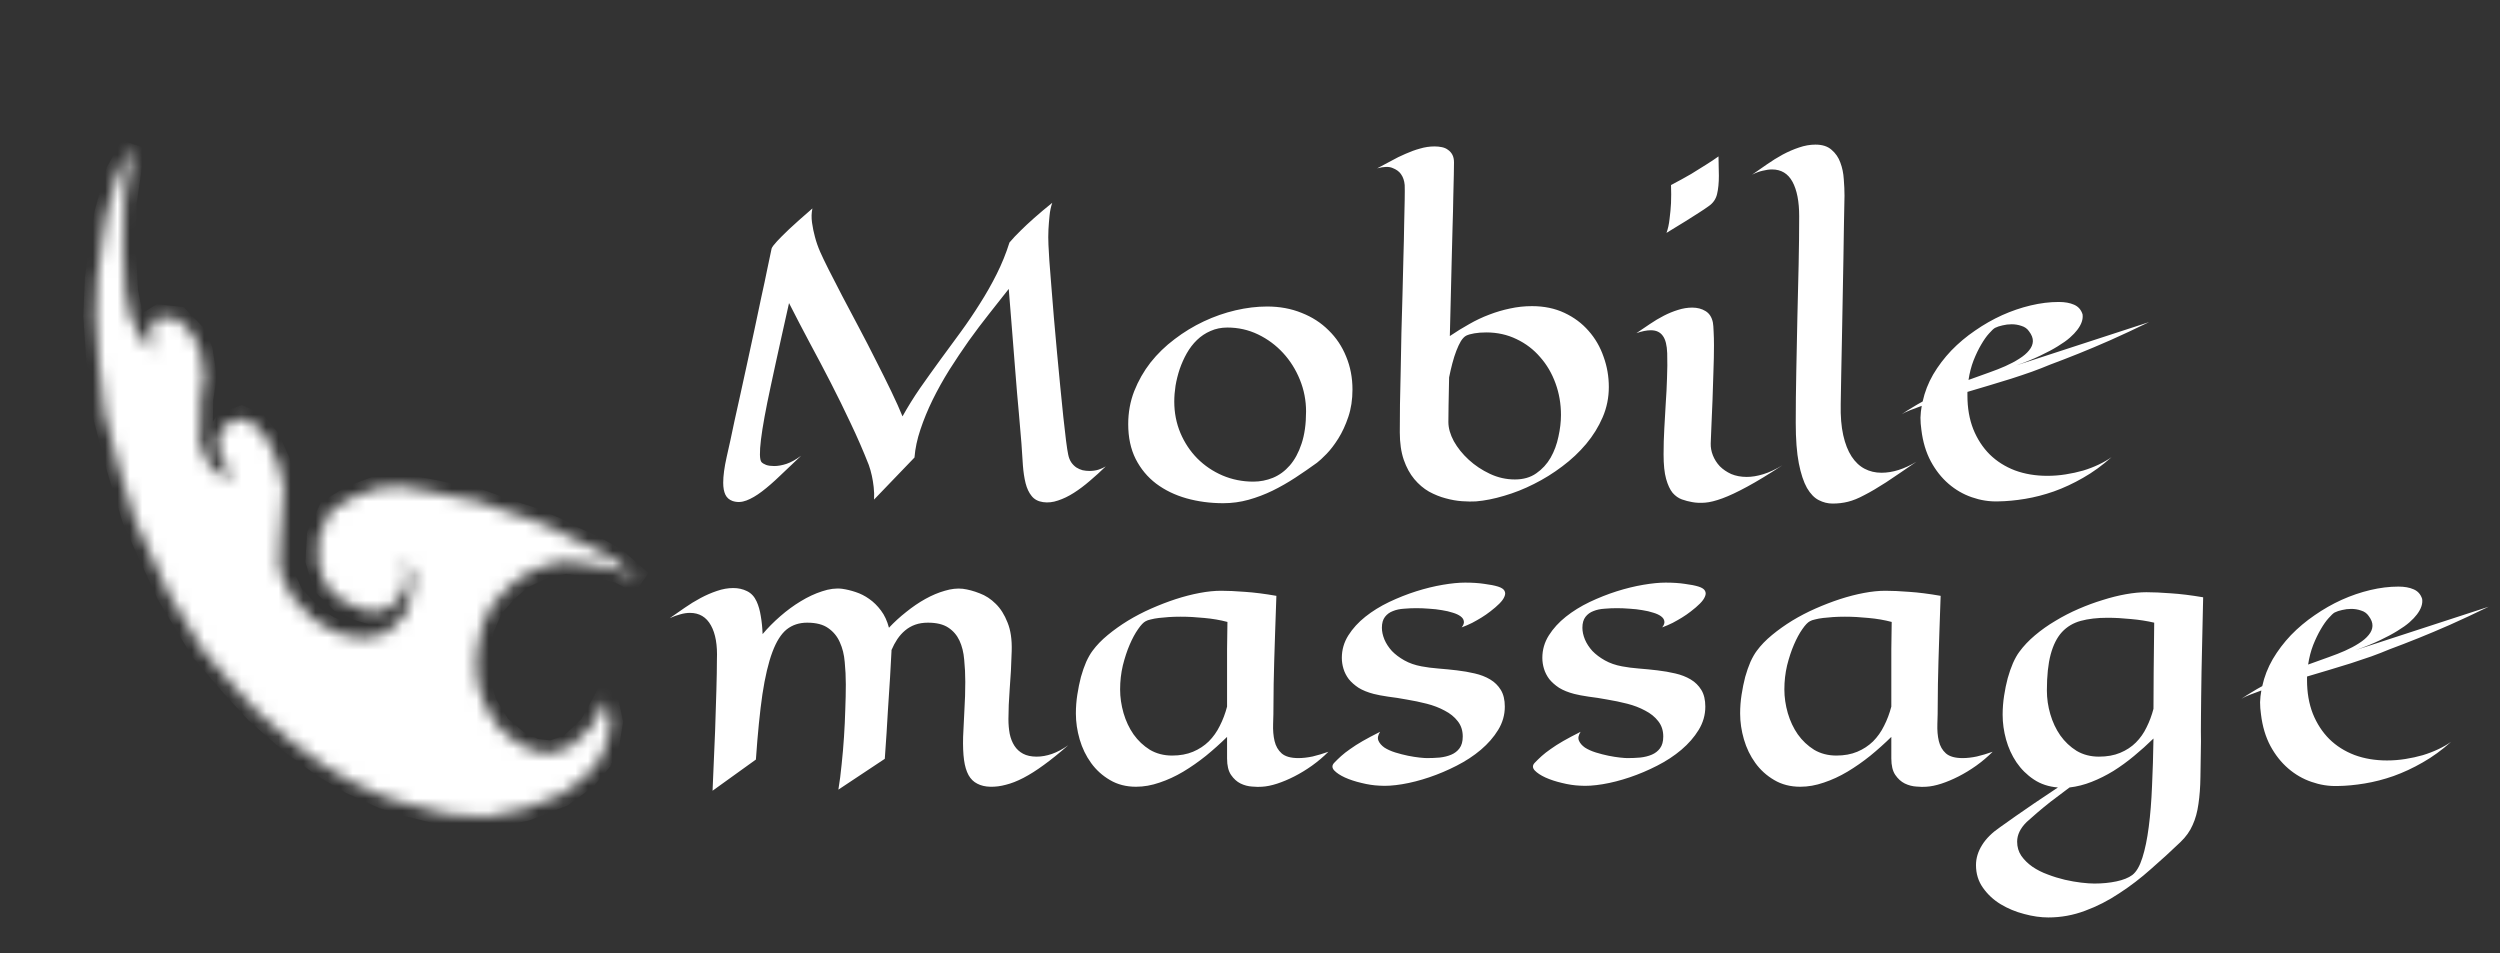 <svg width="202" height="77" viewBox="0 0 202 77" fill="none" xmlns="http://www.w3.org/2000/svg">
<rect x="0" y="0" width="202" height="77" fill="#333333" stroke="none"/>
<mask id="path-1-inside-1_57:57" fill="white">
<path d="M10.04 16.37L10.707 11.814L9.551 13.922L8.629 17.23L8.264 19.44L7.861 22.491L7.729 25.552L7.973 29.085L8.45 33.353L9.634 37.891L10.901 42.028L12.077 44.583L13.631 47.961L16.356 52.495L18.865 55.407L20.788 57.507L23.628 59.984L26.112 61.801L28.385 63.162L31.012 64.366L33.053 64.991L36.178 65.775L39.258 66.001L42.459 65.336L45.387 64.193L47.253 62.822L48.454 61.389L49.051 60.031L49.335 58.339L48.953 56.584L47.797 58.692L46.989 59.476L46.098 60.312L44.568 60.844L43.187 60.684L41.749 59.983L40.266 58.724L39.176 56.934L38.586 55.073L38.5 53.055L38.906 50.812L39.695 48.981L40.961 47.59L42.098 46.613L44.005 45.706L45.7 45.359L47.282 45.564L48.781 45.819L50.093 46.129L51.741 47.054L49.694 45.262L48.109 44.358L46.358 43.556L44.898 42.809L43.106 42.032L40.793 41.279L38.689 40.517L36.648 40.124L34.816 39.722L32.276 39.283L30.446 39.464L28.452 40.212L26.709 41.274L25.802 43.23L25.686 45.287L26.235 47.173L27.593 48.508L29.073 49.184L30.177 49.504L31.569 49.065L32.501 48.087L32.933 46.831L32.717 45.092L33.389 46.553L33.229 48.053L32.778 49.613L31.245 51.132L29.625 51.536L27.834 51.341L26.5 50.752L25.228 49.95L23.535 48.118L22.569 46.019L22.642 43.753L22.799 41.554L22.956 39.354L22.447 37.326L21.607 35.501L20.645 34.334L19.499 33.806L18.273 34.261L17.612 35.248L17.827 36.987L18.875 38.569L17.75 38.32L16.914 37.543L16.137 35.855L16.193 34.243L16.226 32.236L16.509 30.427L16.188 28.343L15.579 27.02L14.367 25.772L12.909 25.608L12.37 25.937L12.126 27.138L12.381 28.385L11.252 27.086L10.559 25.58L10.154 23.547L9.973 20.151L10.04 16.37Z"/>
</mask>
<path d="M10.04 16.37L10.707 11.814L9.551 13.922L8.629 17.23L8.264 19.44L7.861 22.491L7.729 25.552L7.973 29.085L8.45 33.353L9.634 37.891L10.901 42.028L12.077 44.583L13.631 47.961L16.356 52.495L18.865 55.407L20.788 57.507L23.628 59.984L26.112 61.801L28.385 63.162L31.012 64.366L33.053 64.991L36.178 65.775L39.258 66.001L42.459 65.336L45.387 64.193L47.253 62.822L48.454 61.389L49.051 60.031L49.335 58.339L48.953 56.584L47.797 58.692L46.989 59.476L46.098 60.312L44.568 60.844L43.187 60.684L41.749 59.983L40.266 58.724L39.176 56.934L38.586 55.073L38.5 53.055L38.906 50.812L39.695 48.981L40.961 47.59L42.098 46.613L44.005 45.706L45.7 45.359L47.282 45.564L48.781 45.819L50.093 46.129L51.741 47.054L49.694 45.262L48.109 44.358L46.358 43.556L44.898 42.809L43.106 42.032L40.793 41.279L38.689 40.517L36.648 40.124L34.816 39.722L32.276 39.283L30.446 39.464L28.452 40.212L26.709 41.274L25.802 43.23L25.686 45.287L26.235 47.173L27.593 48.508L29.073 49.184L30.177 49.504L31.569 49.065L32.501 48.087L32.933 46.831L32.717 45.092L33.389 46.553L33.229 48.053L32.778 49.613L31.245 51.132L29.625 51.536L27.834 51.341L26.5 50.752L25.228 49.95L23.535 48.118L22.569 46.019L22.642 43.753L22.799 41.554L22.956 39.354L22.447 37.326L21.607 35.501L20.645 34.334L19.499 33.806L18.273 34.261L17.612 35.248L17.827 36.987L18.875 38.569L17.75 38.32L16.914 37.543L16.137 35.855L16.193 34.243L16.226 32.236L16.509 30.427L16.188 28.343L15.579 27.02L14.367 25.772L12.909 25.608L12.37 25.937L12.126 27.138L12.381 28.385L11.252 27.086L10.559 25.58L10.154 23.547L9.973 20.151L10.04 16.37Z" fill="white" stroke="white" stroke-width="2" mask="url(#path-1-inside-1_57:57)"/>
<path d="M89.344 37.685C88.924 38.096 88.494 38.486 88.055 38.857C87.625 39.228 87.195 39.551 86.766 39.824C86.336 40.098 85.911 40.303 85.491 40.44C85.071 40.586 84.666 40.63 84.275 40.571C83.875 40.513 83.567 40.347 83.353 40.073C83.138 39.81 82.977 39.468 82.869 39.048C82.762 38.618 82.689 38.13 82.649 37.583C82.61 37.036 82.571 36.45 82.532 35.825C82.483 35.298 82.415 34.492 82.327 33.408C82.288 32.949 82.239 32.407 82.181 31.782C82.132 31.148 82.073 30.42 82.005 29.6C81.946 28.77 81.873 27.842 81.785 26.816C81.697 25.781 81.605 24.624 81.507 23.345C81.009 23.97 80.481 24.639 79.925 25.352C79.368 26.055 78.816 26.787 78.269 27.549C77.732 28.311 77.21 29.092 76.702 29.893C76.204 30.693 75.755 31.499 75.355 32.31C74.964 33.11 74.637 33.906 74.373 34.697C74.109 35.478 73.948 36.235 73.89 36.968L70.623 40.366C70.643 40.024 70.633 39.688 70.594 39.355C70.555 39.014 70.506 38.711 70.447 38.447C70.379 38.135 70.296 37.842 70.198 37.568C69.749 36.426 69.261 35.303 68.733 34.199C68.216 33.096 67.679 32.002 67.122 30.918C66.565 29.834 65.999 28.76 65.423 27.695C64.856 26.631 64.3 25.561 63.753 24.487C63.528 25.464 63.328 26.362 63.152 27.183C62.977 27.993 62.82 28.701 62.684 29.307C62.527 30.01 62.391 30.645 62.273 31.211C61.473 34.912 61.224 36.953 61.526 37.334C61.605 37.422 61.731 37.5 61.907 37.568C62.083 37.627 62.298 37.656 62.552 37.656C62.855 37.656 63.187 37.598 63.548 37.48C63.919 37.353 64.314 37.134 64.734 36.821C64.109 37.407 63.538 37.949 63.02 38.447C62.503 38.945 62.02 39.365 61.57 39.707C61.121 40.049 60.701 40.293 60.31 40.44C59.93 40.586 59.559 40.601 59.197 40.483C58.924 40.386 58.728 40.215 58.611 39.971C58.494 39.727 58.435 39.404 58.435 39.004C58.435 38.447 58.528 37.754 58.714 36.924C58.909 36.084 59.119 35.117 59.344 34.023C59.48 33.418 59.637 32.715 59.812 31.914C59.988 31.104 60.174 30.254 60.369 29.365C60.565 28.477 60.76 27.573 60.955 26.655C61.15 25.727 61.336 24.849 61.512 24.019C61.697 23.189 61.858 22.432 61.995 21.748C62.142 21.064 62.259 20.508 62.347 20.078C62.386 19.961 62.532 19.766 62.786 19.492C62.894 19.375 63.025 19.238 63.182 19.082C63.348 18.916 63.543 18.726 63.768 18.511C64.002 18.296 64.27 18.052 64.573 17.778C64.886 17.495 65.242 17.183 65.643 16.841C65.564 17.202 65.555 17.588 65.613 17.998C65.672 18.408 65.75 18.789 65.848 19.141C65.955 19.551 66.097 19.956 66.272 20.356C66.409 20.669 66.634 21.138 66.946 21.763C67.269 22.388 67.635 23.101 68.045 23.901C68.465 24.692 68.914 25.542 69.393 26.45C69.871 27.349 70.33 28.237 70.769 29.116C71.219 29.995 71.634 30.83 72.015 31.621C72.395 32.412 72.698 33.086 72.923 33.643C73.353 32.871 73.826 32.109 74.344 31.357C74.871 30.605 75.408 29.854 75.955 29.102C76.512 28.35 77.064 27.598 77.61 26.846C78.167 26.084 78.689 25.312 79.178 24.531C79.676 23.75 80.13 22.949 80.54 22.129C80.95 21.309 81.292 20.464 81.565 19.595C81.819 19.292 82.122 18.97 82.474 18.628C82.767 18.335 83.128 17.998 83.558 17.617C83.987 17.236 84.476 16.826 85.022 16.387C84.915 16.689 84.842 17.036 84.803 17.427C84.764 17.817 84.734 18.189 84.715 18.54C84.695 18.95 84.695 19.365 84.715 19.785C84.725 20.059 84.749 20.488 84.788 21.074C84.837 21.66 84.891 22.344 84.949 23.125C85.008 23.896 85.076 24.741 85.154 25.659C85.242 26.577 85.325 27.505 85.403 28.442C85.491 29.38 85.579 30.303 85.667 31.211C85.755 32.109 85.838 32.935 85.916 33.687C85.994 34.429 86.067 35.068 86.136 35.605C86.204 36.143 86.263 36.519 86.311 36.733C86.36 36.977 86.443 37.188 86.561 37.363C86.678 37.529 86.814 37.666 86.971 37.773C87.127 37.871 87.293 37.944 87.469 37.993C87.654 38.032 87.84 38.052 88.025 38.052C88.289 38.052 88.533 38.018 88.758 37.949C88.992 37.871 89.188 37.783 89.344 37.685ZM109.28 31.475C109.28 32.285 109.168 33.023 108.943 33.687C108.719 34.351 108.45 34.932 108.138 35.43C107.825 35.928 107.508 36.343 107.186 36.675C106.863 37.007 106.604 37.246 106.409 37.393C105.843 37.803 105.262 38.203 104.666 38.594C104.07 38.984 103.455 39.336 102.82 39.648C102.195 39.951 101.551 40.195 100.887 40.381C100.223 40.566 99.539 40.659 98.836 40.659C97.791 40.659 96.8 40.527 95.862 40.264C94.935 40 94.119 39.605 93.416 39.077C92.723 38.55 92.171 37.886 91.761 37.085C91.36 36.284 91.16 35.347 91.16 34.273C91.16 33.325 91.321 32.437 91.644 31.606C91.976 30.767 92.415 29.995 92.962 29.292C93.519 28.589 94.168 27.959 94.91 27.402C95.652 26.836 96.439 26.357 97.269 25.967C98.099 25.576 98.953 25.278 99.832 25.073C100.711 24.868 101.561 24.766 102.381 24.766C103.396 24.766 104.324 24.936 105.164 25.278C106.014 25.61 106.741 26.079 107.347 26.685C107.962 27.28 108.436 27.988 108.768 28.809C109.109 29.629 109.28 30.518 109.28 31.475ZM99.173 26.465C98.675 26.465 98.221 26.558 97.811 26.743C97.4 26.919 97.034 27.163 96.712 27.476C96.399 27.778 96.126 28.135 95.892 28.545C95.667 28.945 95.477 29.37 95.32 29.819C95.174 30.259 95.061 30.708 94.983 31.167C94.915 31.616 94.881 32.041 94.881 32.441C94.881 33.35 95.047 34.199 95.379 34.99C95.711 35.772 96.165 36.455 96.741 37.041C97.327 37.627 98.006 38.086 98.777 38.418C99.559 38.75 100.389 38.916 101.268 38.916C101.814 38.916 102.342 38.813 102.85 38.608C103.367 38.394 103.821 38.062 104.212 37.612C104.612 37.153 104.93 36.567 105.164 35.855C105.408 35.132 105.53 34.263 105.53 33.247C105.53 32.358 105.364 31.504 105.032 30.684C104.7 29.863 104.246 29.141 103.67 28.516C103.094 27.891 102.42 27.393 101.648 27.021C100.877 26.65 100.052 26.465 99.173 26.465ZM129.993 31.27C129.993 32.129 129.827 32.944 129.495 33.716C129.163 34.487 128.719 35.205 128.162 35.869C127.605 36.533 126.961 37.139 126.229 37.685C125.506 38.232 124.744 38.706 123.943 39.106C123.152 39.507 122.352 39.824 121.541 40.059C120.73 40.303 119.969 40.454 119.256 40.513C118.943 40.532 118.572 40.527 118.143 40.498C117.713 40.469 117.269 40.391 116.81 40.264C116.36 40.147 115.911 39.966 115.462 39.722C115.022 39.468 114.627 39.131 114.275 38.711C113.924 38.291 113.641 37.773 113.426 37.158C113.211 36.533 113.104 35.791 113.104 34.932C113.104 34.287 113.108 33.535 113.118 32.676C113.138 31.816 113.157 30.898 113.177 29.922C113.196 28.936 113.216 27.92 113.235 26.875C113.265 25.82 113.294 24.78 113.323 23.755C113.353 22.73 113.377 21.743 113.396 20.796C113.426 19.839 113.445 18.97 113.455 18.189C113.475 17.407 113.489 16.733 113.499 16.167C113.509 15.601 113.509 15.195 113.499 14.951C113.47 14.6 113.367 14.302 113.191 14.058C113.045 13.852 112.82 13.691 112.518 13.574C112.225 13.447 111.81 13.457 111.272 13.604C111.644 13.408 112.02 13.208 112.4 13.003C112.781 12.788 113.167 12.598 113.558 12.432C113.948 12.256 114.339 12.114 114.729 12.007C115.12 11.89 115.516 11.831 115.916 11.831C116.121 11.831 116.316 11.851 116.502 11.89C116.697 11.929 116.863 12.002 117 12.109C117.146 12.207 117.264 12.339 117.352 12.505C117.439 12.671 117.483 12.876 117.483 13.12C117.483 13.296 117.479 13.628 117.469 14.116C117.459 14.604 117.444 15.21 117.425 15.933C117.415 16.655 117.396 17.466 117.366 18.364C117.347 19.263 117.322 20.205 117.293 21.191C117.273 22.168 117.249 23.169 117.22 24.194C117.2 25.21 117.176 26.196 117.146 27.153C117.664 26.802 118.187 26.48 118.714 26.186C119.241 25.884 119.778 25.63 120.325 25.425C120.882 25.21 121.443 25.044 122.01 24.927C122.586 24.8 123.177 24.736 123.782 24.736C124.759 24.736 125.633 24.917 126.404 25.278C127.176 25.64 127.825 26.123 128.353 26.729C128.89 27.334 129.295 28.032 129.568 28.823C129.852 29.605 129.993 30.42 129.993 31.27ZM117.029 34.097C117.029 34.585 117.176 35.102 117.469 35.649C117.771 36.187 118.172 36.685 118.67 37.144C119.168 37.602 119.739 37.983 120.384 38.286C121.028 38.589 121.702 38.74 122.405 38.74C123.089 38.74 123.665 38.574 124.134 38.242C124.612 37.91 124.998 37.49 125.291 36.982C125.584 36.465 125.794 35.898 125.921 35.283C126.058 34.668 126.126 34.082 126.126 33.525C126.126 32.627 125.979 31.777 125.687 30.977C125.394 30.166 124.979 29.458 124.441 28.852C123.914 28.237 123.279 27.754 122.537 27.402C121.795 27.041 120.979 26.86 120.091 26.86C119.729 26.86 119.407 26.885 119.124 26.934C118.841 26.982 118.621 27.046 118.465 27.124C118.318 27.202 118.177 27.349 118.04 27.564C117.913 27.778 117.791 28.037 117.674 28.34C117.557 28.643 117.449 28.98 117.352 29.351C117.254 29.722 117.166 30.102 117.088 30.493C117.068 31.352 117.054 32.105 117.044 32.749C117.034 33.394 117.029 33.843 117.029 34.097ZM138.855 12.637C138.855 12.92 138.86 13.193 138.87 13.457C138.88 13.711 138.885 13.96 138.885 14.204C138.885 14.78 138.836 15.273 138.738 15.684C138.641 16.094 138.411 16.421 138.05 16.665C137.835 16.821 137.566 17.002 137.244 17.207C136.707 17.559 135.843 18.096 134.651 18.818C134.769 18.506 134.852 18.13 134.9 17.69C134.959 17.241 134.998 16.816 135.018 16.416C135.037 15.947 135.037 15.459 135.018 14.951C135.633 14.629 136.175 14.331 136.644 14.058C137.112 13.774 137.513 13.525 137.845 13.31C138.235 13.066 138.572 12.842 138.855 12.637ZM144.012 37.598C142.898 38.33 141.951 38.906 141.17 39.326C140.398 39.746 139.734 40.059 139.178 40.264C138.621 40.469 138.152 40.586 137.771 40.615C137.391 40.645 137.044 40.63 136.731 40.571C136.448 40.523 136.17 40.449 135.896 40.352C135.623 40.254 135.374 40.078 135.149 39.824C134.935 39.56 134.759 39.185 134.622 38.696C134.485 38.208 134.417 37.544 134.417 36.704C134.417 36.001 134.437 35.308 134.476 34.624C134.515 33.931 134.554 33.247 134.593 32.573C134.642 31.89 134.676 31.216 134.695 30.552C134.725 29.878 134.729 29.209 134.71 28.545C134.69 27.9 134.573 27.432 134.358 27.139C134.144 26.836 133.821 26.685 133.392 26.685C133.226 26.685 133.045 26.704 132.85 26.743C132.654 26.782 132.444 26.841 132.22 26.919C132.571 26.675 132.933 26.431 133.304 26.186C133.675 25.933 134.051 25.708 134.432 25.513C134.812 25.317 135.193 25.161 135.574 25.044C135.965 24.917 136.351 24.854 136.731 24.854C137.142 24.854 137.498 24.946 137.801 25.132C138.113 25.317 138.313 25.625 138.401 26.055C138.431 26.221 138.45 26.465 138.46 26.787C138.479 27.109 138.489 27.485 138.489 27.915C138.489 28.55 138.475 29.253 138.445 30.024C138.426 30.796 138.401 31.558 138.372 32.31C138.343 33.052 138.313 33.74 138.284 34.375C138.255 35 138.235 35.483 138.226 35.825C138.216 36.148 138.274 36.47 138.401 36.792C138.528 37.114 138.714 37.407 138.958 37.671C139.212 37.925 139.52 38.135 139.881 38.301C140.252 38.457 140.672 38.535 141.141 38.535C141.551 38.535 141.995 38.462 142.474 38.315C142.952 38.169 143.465 37.93 144.012 37.598ZM154.852 37.305C153.875 37.978 153.055 38.535 152.391 38.975C151.727 39.404 151.146 39.746 150.647 40C150.159 40.264 149.715 40.444 149.314 40.542C148.924 40.64 148.509 40.688 148.069 40.688C147.688 40.688 147.317 40.596 146.956 40.41C146.604 40.234 146.287 39.907 146.004 39.429C145.73 38.94 145.511 38.276 145.345 37.437C145.179 36.587 145.096 35.493 145.096 34.155C145.096 32.837 145.11 31.455 145.14 30.01C145.169 28.564 145.198 27.114 145.228 25.659C145.267 24.204 145.301 22.778 145.33 21.382C145.359 19.985 145.374 18.682 145.374 17.471C145.374 16.279 145.193 15.352 144.832 14.688C144.471 14.023 143.919 13.691 143.177 13.691C142.952 13.691 142.703 13.726 142.43 13.794C142.156 13.852 141.868 13.96 141.565 14.116C141.946 13.843 142.347 13.565 142.767 13.281C143.187 12.988 143.611 12.725 144.041 12.49C144.48 12.256 144.92 12.065 145.359 11.919C145.809 11.763 146.253 11.685 146.692 11.685C147.249 11.685 147.684 11.826 147.996 12.109C148.318 12.383 148.553 12.725 148.699 13.135C148.855 13.545 148.948 13.994 148.978 14.482C149.017 14.961 149.036 15.405 149.036 15.815C149.026 16.44 149.012 17.192 148.992 18.071C148.982 18.95 148.968 19.898 148.948 20.913C148.929 21.919 148.909 22.964 148.89 24.048C148.87 25.132 148.851 26.196 148.831 27.241C148.812 28.276 148.792 29.263 148.772 30.2C148.763 31.138 148.748 31.963 148.729 32.676C148.709 33.633 148.777 34.463 148.934 35.166C149.09 35.859 149.314 36.431 149.607 36.88C149.9 37.329 150.252 37.661 150.662 37.876C151.072 38.091 151.526 38.198 152.024 38.198C152.923 38.198 153.865 37.9 154.852 37.305ZM173.646 26.025C172.522 26.572 171.478 27.061 170.511 27.49C169.554 27.91 168.709 28.267 167.977 28.56C167.127 28.901 166.346 29.204 165.633 29.468C165.193 29.653 164.705 29.844 164.168 30.039C163.641 30.225 163.089 30.41 162.513 30.596C161.937 30.771 161.346 30.952 160.74 31.138C160.145 31.314 159.554 31.489 158.968 31.665V31.958C158.968 32.964 159.124 33.867 159.437 34.668C159.759 35.469 160.203 36.152 160.77 36.719C161.336 37.275 162.015 37.705 162.806 38.008C163.597 38.301 164.471 38.447 165.428 38.447C165.926 38.447 166.419 38.408 166.907 38.33C167.405 38.252 167.874 38.149 168.313 38.023C168.763 37.886 169.183 37.725 169.573 37.539C169.964 37.353 170.311 37.153 170.613 36.938C169.871 37.602 169.104 38.159 168.313 38.608C167.532 39.058 166.746 39.424 165.955 39.707C165.174 39.98 164.397 40.181 163.626 40.308C162.864 40.435 162.132 40.503 161.429 40.513C160.716 40.532 160.013 40.42 159.319 40.176C158.636 39.941 158.011 39.58 157.444 39.092C156.878 38.603 156.399 37.998 156.009 37.275C155.618 36.543 155.364 35.693 155.247 34.727C155.198 34.385 155.174 34.058 155.174 33.745C155.184 33.423 155.218 33.105 155.276 32.793C154.935 32.92 154.622 33.037 154.339 33.145C154.065 33.252 153.841 33.359 153.665 33.467C153.948 33.272 154.231 33.091 154.515 32.925C154.798 32.749 155.076 32.588 155.35 32.441C155.516 31.68 155.799 30.952 156.199 30.259C156.609 29.565 157.098 28.921 157.664 28.325C158.24 27.73 158.88 27.192 159.583 26.714C160.286 26.226 161.014 25.811 161.766 25.469C162.527 25.127 163.299 24.863 164.08 24.678C164.861 24.492 165.618 24.399 166.351 24.399C166.839 24.399 167.249 24.473 167.581 24.619C167.923 24.766 168.152 25.024 168.27 25.395C168.328 25.786 168.187 26.206 167.845 26.655C167.698 26.851 167.498 27.061 167.244 27.285C167 27.5 166.678 27.73 166.277 27.974C165.887 28.218 165.413 28.472 164.856 28.735C164.31 28.999 163.66 29.263 162.908 29.526L173.646 26.025ZM162.029 29.585C162.449 29.399 162.825 29.199 163.157 28.984C163.499 28.77 163.763 28.545 163.948 28.311C164.144 28.076 164.246 27.832 164.256 27.578C164.266 27.324 164.163 27.056 163.948 26.773C163.802 26.558 163.597 26.411 163.333 26.333C163.079 26.245 162.815 26.201 162.542 26.201C162.288 26.201 162.044 26.23 161.81 26.289C161.575 26.338 161.37 26.406 161.194 26.494C161.077 26.562 160.916 26.714 160.711 26.948C160.506 27.173 160.296 27.471 160.081 27.842C159.866 28.203 159.661 28.628 159.466 29.116C159.28 29.595 159.144 30.122 159.056 30.698C159.671 30.474 160.228 30.273 160.726 30.098C161.224 29.922 161.658 29.751 162.029 29.585Z" fill="white"/>
<path d="M72.033 52.612C72.004 53.188 71.965 53.896 71.916 54.736C71.867 55.459 71.809 56.367 71.74 57.46C71.682 58.544 71.599 59.829 71.491 61.313L67.741 63.803C67.849 63.159 67.936 62.475 68.005 61.752C68.083 61.02 68.147 60.283 68.195 59.541C68.244 58.798 68.278 58.066 68.298 57.343C68.327 56.611 68.342 55.927 68.342 55.292C68.342 54.687 68.312 54.086 68.254 53.491C68.205 52.895 68.073 52.363 67.858 51.894C67.653 51.425 67.341 51.044 66.921 50.752C66.511 50.459 65.944 50.312 65.222 50.312C64.577 50.312 64.025 50.493 63.566 50.854C63.117 51.215 62.731 51.826 62.409 52.685C62.087 53.544 61.818 54.682 61.603 56.098C61.398 57.504 61.223 59.262 61.076 61.372L57.575 63.891C57.663 62.006 57.731 60.4 57.78 59.072C57.829 57.744 57.863 56.65 57.883 55.791C57.912 54.785 57.927 53.955 57.927 53.3C57.976 52.119 57.815 51.196 57.443 50.532C57.072 49.858 56.506 49.521 55.744 49.521C55.5 49.521 55.241 49.56 54.968 49.638C54.704 49.706 54.421 49.809 54.118 49.946C54.499 49.672 54.899 49.394 55.319 49.111C55.739 48.818 56.169 48.554 56.608 48.32C57.048 48.085 57.487 47.895 57.927 47.748C58.376 47.592 58.815 47.514 59.245 47.514C59.655 47.514 60.026 47.597 60.358 47.763C60.7 47.929 60.959 48.208 61.135 48.598C61.291 48.94 61.403 49.335 61.472 49.785C61.55 50.224 61.599 50.708 61.618 51.235C62.038 50.737 62.512 50.258 63.039 49.799C63.576 49.331 64.128 48.925 64.694 48.584C65.27 48.232 65.847 47.963 66.423 47.778C66.999 47.583 67.536 47.514 68.034 47.573C68.386 47.622 68.752 47.709 69.133 47.836C69.523 47.963 69.89 48.149 70.231 48.393C70.583 48.637 70.9 48.95 71.184 49.331C71.467 49.702 71.682 50.166 71.828 50.722C72.248 50.273 72.712 49.848 73.22 49.448C73.728 49.038 74.245 48.686 74.772 48.393C75.3 48.1 75.822 47.88 76.34 47.734C76.857 47.578 77.341 47.524 77.79 47.573C78.23 47.631 78.684 47.753 79.152 47.939C79.631 48.115 80.065 48.398 80.456 48.789C80.847 49.169 81.164 49.672 81.408 50.297C81.662 50.913 81.774 51.684 81.745 52.612C81.716 53.715 81.662 54.731 81.584 55.659C81.516 56.586 81.481 57.402 81.481 58.105C81.481 58.525 81.516 58.92 81.584 59.291C81.662 59.663 81.789 59.985 81.965 60.258C82.141 60.532 82.375 60.747 82.668 60.903C82.961 61.059 83.327 61.137 83.767 61.137C84.157 61.137 84.567 61.064 84.997 60.917C85.436 60.761 85.876 60.527 86.315 60.214C85.593 60.849 84.934 61.381 84.338 61.811C83.752 62.241 83.205 62.587 82.697 62.851C82.189 63.115 81.716 63.3 81.276 63.408C80.847 63.525 80.427 63.579 80.017 63.569C79.606 63.559 79.255 63.476 78.962 63.32C78.669 63.173 78.435 62.944 78.259 62.631C78.083 62.309 77.961 61.899 77.893 61.401C77.824 60.893 77.8 60.273 77.819 59.541C77.849 58.896 77.883 58.188 77.922 57.416C77.971 56.635 77.995 55.864 77.995 55.102C77.995 54.477 77.966 53.877 77.907 53.3C77.858 52.714 77.731 52.202 77.526 51.762C77.321 51.323 77.019 50.971 76.618 50.708C76.218 50.444 75.671 50.312 74.978 50.312C74.597 50.312 74.255 50.366 73.952 50.473C73.649 50.581 73.376 50.737 73.132 50.942C72.897 51.137 72.688 51.372 72.502 51.645C72.326 51.909 72.17 52.202 72.033 52.524V52.612ZM107.336 60.742C106.926 61.152 106.481 61.528 106.003 61.87C105.534 62.202 105.061 62.49 104.582 62.734C104.104 62.978 103.64 63.173 103.19 63.32C102.741 63.466 102.331 63.549 101.96 63.569C101.755 63.588 101.491 63.584 101.169 63.554C100.847 63.535 100.534 63.452 100.231 63.305C99.939 63.159 99.685 62.929 99.47 62.617C99.255 62.304 99.147 61.86 99.147 61.284V59.541C98.61 60.068 98.044 60.576 97.448 61.064C96.853 61.542 96.237 61.972 95.603 62.353C94.978 62.724 94.343 63.017 93.698 63.232C93.054 63.456 92.419 63.569 91.794 63.569C90.993 63.569 90.29 63.388 89.685 63.027C89.079 62.675 88.571 62.216 88.161 61.65C87.751 61.084 87.443 60.449 87.238 59.746C87.033 59.042 86.931 58.344 86.931 57.651C86.931 57.133 86.97 56.626 87.048 56.127C87.126 55.62 87.224 55.141 87.341 54.692C87.468 54.243 87.609 53.837 87.766 53.476C87.932 53.115 88.103 52.817 88.278 52.583C88.601 52.143 89.011 51.718 89.509 51.308C90.007 50.898 90.549 50.512 91.135 50.151C91.731 49.79 92.36 49.462 93.024 49.169C93.689 48.877 94.348 48.623 95.002 48.408C95.666 48.193 96.311 48.027 96.936 47.91C97.561 47.792 98.137 47.734 98.664 47.734C99.211 47.734 99.856 47.763 100.598 47.822C101.34 47.871 102.185 47.978 103.132 48.144C103.093 49.267 103.059 50.258 103.029 51.118C103 51.977 102.976 52.748 102.956 53.432C102.937 54.106 102.922 54.721 102.912 55.278C102.902 55.834 102.897 56.377 102.897 56.904C102.897 57.441 102.888 57.968 102.868 58.486C102.849 59.003 102.888 59.467 102.985 59.877C103.083 60.288 103.273 60.62 103.557 60.873C103.85 61.127 104.299 61.254 104.904 61.254C105.266 61.254 105.651 61.21 106.062 61.123C106.472 61.025 106.896 60.898 107.336 60.742ZM99.177 50.253C98.591 50.097 97.966 49.99 97.302 49.931C96.638 49.863 96.003 49.829 95.397 49.829C95.065 49.829 94.748 49.838 94.445 49.858C94.152 49.877 93.884 49.902 93.64 49.931C93.395 49.96 93.181 49.999 92.995 50.048C92.81 50.087 92.668 50.136 92.57 50.195C92.394 50.283 92.189 50.498 91.955 50.839C91.721 51.171 91.496 51.586 91.281 52.084C91.066 52.583 90.881 53.144 90.725 53.769C90.578 54.394 90.505 55.039 90.505 55.703C90.505 56.337 90.598 56.977 90.783 57.622C90.969 58.256 91.237 58.828 91.589 59.335C91.95 59.843 92.39 60.258 92.907 60.581C93.435 60.893 94.035 61.049 94.709 61.049C95.344 61.049 95.905 60.947 96.394 60.742C96.882 60.537 97.307 60.258 97.668 59.907C98.029 59.545 98.327 59.126 98.561 58.647C98.806 58.169 99.001 57.651 99.147 57.094C99.147 56.684 99.147 56.249 99.147 55.791C99.147 55.322 99.147 54.809 99.147 54.252C99.147 53.696 99.147 53.09 99.147 52.436C99.157 51.772 99.167 51.044 99.177 50.253ZM121.589 57.094C121.589 57.768 121.408 58.398 121.047 58.984C120.695 59.56 120.231 60.092 119.655 60.581C119.079 61.069 118.425 61.498 117.692 61.87C116.97 62.241 116.232 62.553 115.48 62.807C114.729 63.061 114.001 63.247 113.298 63.364C112.595 63.481 111.979 63.52 111.452 63.481C110.993 63.461 110.51 63.388 110.002 63.261C109.504 63.144 109.06 62.998 108.669 62.822C108.288 62.646 108 62.456 107.805 62.251C107.619 62.045 107.614 61.845 107.79 61.65C107.966 61.464 108.156 61.279 108.361 61.093C108.566 60.908 108.811 60.717 109.094 60.522C109.377 60.317 109.714 60.102 110.104 59.877C110.495 59.653 110.964 59.404 111.511 59.13C111.335 59.404 111.291 59.643 111.379 59.848C111.467 60.053 111.628 60.239 111.862 60.405C112.106 60.561 112.399 60.693 112.741 60.8C113.093 60.908 113.435 60.996 113.767 61.064C114.108 61.132 114.416 61.181 114.689 61.21C114.973 61.24 115.173 61.254 115.29 61.254C115.642 61.254 115.988 61.24 116.33 61.21C116.682 61.171 116.994 61.093 117.268 60.976C117.541 60.859 117.761 60.688 117.927 60.463C118.103 60.229 118.19 59.912 118.19 59.511C118.19 59.023 118.054 58.608 117.78 58.266C117.517 57.924 117.165 57.641 116.726 57.416C116.296 57.182 115.812 56.997 115.275 56.86C114.738 56.723 114.201 56.611 113.664 56.523C113.137 56.425 112.634 56.347 112.155 56.289C111.687 56.22 111.301 56.147 110.998 56.069C110.51 55.942 110.1 55.776 109.768 55.571C109.445 55.356 109.182 55.122 108.977 54.868C108.781 54.604 108.64 54.326 108.552 54.033C108.464 53.74 108.42 53.447 108.42 53.154C108.42 52.499 108.596 51.894 108.947 51.337C109.299 50.781 109.758 50.278 110.324 49.829C110.891 49.379 111.53 48.984 112.243 48.642C112.966 48.3 113.693 48.012 114.426 47.778C115.168 47.544 115.886 47.368 116.579 47.251C117.272 47.133 117.873 47.075 118.381 47.075C118.967 47.075 119.484 47.109 119.934 47.177C120.393 47.236 120.764 47.309 121.047 47.397C121.32 47.485 121.491 47.597 121.56 47.734C121.638 47.871 121.638 48.027 121.56 48.203C121.491 48.378 121.354 48.569 121.149 48.774C120.944 48.979 120.7 49.189 120.417 49.404C120.192 49.58 119.953 49.746 119.699 49.902C119.475 50.039 119.226 50.18 118.952 50.327C118.679 50.463 118.396 50.585 118.103 50.693C118.249 50.507 118.308 50.341 118.278 50.195C118.259 50.048 118.171 49.916 118.015 49.799C117.858 49.682 117.648 49.584 117.385 49.506C117.121 49.419 116.828 49.35 116.506 49.301C116.184 49.243 115.842 49.204 115.48 49.184C115.129 49.155 114.782 49.14 114.44 49.14C114.108 49.14 113.776 49.155 113.444 49.184C113.112 49.204 112.814 49.267 112.551 49.374C112.287 49.472 112.072 49.628 111.906 49.843C111.74 50.058 111.657 50.351 111.657 50.722C111.657 51.025 111.726 51.342 111.862 51.674C111.999 51.997 112.199 52.304 112.463 52.597C112.736 52.88 113.073 53.134 113.474 53.359C113.874 53.584 114.338 53.745 114.865 53.842C115.275 53.92 115.729 53.979 116.228 54.018C116.726 54.057 117.224 54.106 117.722 54.165C118.22 54.223 118.698 54.306 119.157 54.414C119.626 54.521 120.041 54.682 120.402 54.897C120.764 55.112 121.052 55.395 121.267 55.747C121.481 56.098 121.589 56.547 121.589 57.094ZM137.79 57.094C137.79 57.768 137.609 58.398 137.248 58.984C136.896 59.56 136.433 60.092 135.856 60.581C135.28 61.069 134.626 61.498 133.894 61.87C133.171 62.241 132.434 62.553 131.682 62.807C130.93 63.061 130.202 63.247 129.499 63.364C128.796 63.481 128.181 63.52 127.653 63.481C127.194 63.461 126.711 63.388 126.203 63.261C125.705 63.144 125.261 62.998 124.87 62.822C124.489 62.646 124.201 62.456 124.006 62.251C123.82 62.045 123.815 61.845 123.991 61.65C124.167 61.464 124.357 61.279 124.562 61.093C124.768 60.908 125.012 60.717 125.295 60.522C125.578 60.317 125.915 60.102 126.306 59.877C126.696 59.653 127.165 59.404 127.712 59.13C127.536 59.404 127.492 59.643 127.58 59.848C127.668 60.053 127.829 60.239 128.063 60.405C128.308 60.561 128.601 60.693 128.942 60.8C129.294 60.908 129.636 60.996 129.968 61.064C130.31 61.132 130.617 61.181 130.891 61.21C131.174 61.24 131.374 61.254 131.491 61.254C131.843 61.254 132.189 61.24 132.531 61.21C132.883 61.171 133.195 61.093 133.469 60.976C133.742 60.859 133.962 60.688 134.128 60.463C134.304 60.229 134.392 59.912 134.392 59.511C134.392 59.023 134.255 58.608 133.981 58.266C133.718 57.924 133.366 57.641 132.927 57.416C132.497 57.182 132.014 56.997 131.477 56.86C130.939 56.723 130.402 56.611 129.865 56.523C129.338 56.425 128.835 56.347 128.356 56.289C127.888 56.22 127.502 56.147 127.199 56.069C126.711 55.942 126.301 55.776 125.969 55.571C125.646 55.356 125.383 55.122 125.178 54.868C124.982 54.604 124.841 54.326 124.753 54.033C124.665 53.74 124.621 53.447 124.621 53.154C124.621 52.499 124.797 51.894 125.148 51.337C125.5 50.781 125.959 50.278 126.525 49.829C127.092 49.379 127.731 48.984 128.444 48.642C129.167 48.3 129.895 48.012 130.627 47.778C131.369 47.544 132.087 47.368 132.78 47.251C133.474 47.133 134.074 47.075 134.582 47.075C135.168 47.075 135.686 47.109 136.135 47.177C136.594 47.236 136.965 47.309 137.248 47.397C137.521 47.485 137.692 47.597 137.761 47.734C137.839 47.871 137.839 48.027 137.761 48.203C137.692 48.378 137.556 48.569 137.351 48.774C137.146 48.979 136.901 49.189 136.618 49.404C136.394 49.58 136.154 49.746 135.9 49.902C135.676 50.039 135.427 50.18 135.153 50.327C134.88 50.463 134.597 50.585 134.304 50.693C134.45 50.507 134.509 50.341 134.479 50.195C134.46 50.048 134.372 49.916 134.216 49.799C134.06 49.682 133.85 49.584 133.586 49.506C133.322 49.419 133.029 49.35 132.707 49.301C132.385 49.243 132.043 49.204 131.682 49.184C131.33 49.155 130.983 49.14 130.642 49.14C130.31 49.14 129.978 49.155 129.646 49.184C129.313 49.204 129.016 49.267 128.752 49.374C128.488 49.472 128.273 49.628 128.107 49.843C127.941 50.058 127.858 50.351 127.858 50.722C127.858 51.025 127.927 51.342 128.063 51.674C128.2 51.997 128.4 52.304 128.664 52.597C128.938 52.88 129.274 53.134 129.675 53.359C130.075 53.584 130.539 53.745 131.066 53.842C131.477 53.92 131.931 53.979 132.429 54.018C132.927 54.057 133.425 54.106 133.923 54.165C134.421 54.223 134.899 54.306 135.358 54.414C135.827 54.521 136.242 54.682 136.604 54.897C136.965 55.112 137.253 55.395 137.468 55.747C137.683 56.098 137.79 56.547 137.79 57.094ZM161.008 60.742C160.598 61.152 160.153 61.528 159.675 61.87C159.206 62.202 158.732 62.49 158.254 62.734C157.775 62.978 157.312 63.173 156.862 63.32C156.413 63.466 156.003 63.549 155.632 63.569C155.427 63.588 155.163 63.584 154.841 63.554C154.519 63.535 154.206 63.452 153.903 63.305C153.61 63.159 153.356 62.929 153.142 62.617C152.927 62.304 152.819 61.86 152.819 61.284V59.541C152.282 60.068 151.716 60.576 151.12 61.064C150.524 61.542 149.909 61.972 149.274 62.353C148.649 62.724 148.015 63.017 147.37 63.232C146.726 63.456 146.091 63.569 145.466 63.569C144.665 63.569 143.962 63.388 143.356 63.027C142.751 62.675 142.243 62.216 141.833 61.65C141.423 61.084 141.115 60.449 140.91 59.746C140.705 59.042 140.603 58.344 140.603 57.651C140.603 57.133 140.642 56.626 140.72 56.127C140.798 55.62 140.896 55.141 141.013 54.692C141.14 54.243 141.281 53.837 141.438 53.476C141.604 53.115 141.774 52.817 141.95 52.583C142.272 52.143 142.683 51.718 143.181 51.308C143.679 50.898 144.221 50.512 144.807 50.151C145.402 49.79 146.032 49.462 146.696 49.169C147.36 48.877 148.02 48.623 148.674 48.408C149.338 48.193 149.982 48.027 150.607 47.91C151.232 47.792 151.809 47.734 152.336 47.734C152.883 47.734 153.527 47.763 154.27 47.822C155.012 47.871 155.856 47.978 156.804 48.144C156.765 49.267 156.73 50.258 156.701 51.118C156.672 51.977 156.647 52.748 156.628 53.432C156.608 54.106 156.594 54.721 156.584 55.278C156.574 55.834 156.569 56.377 156.569 56.904C156.569 57.441 156.56 57.968 156.54 58.486C156.521 59.003 156.56 59.467 156.657 59.877C156.755 60.288 156.945 60.62 157.229 60.873C157.521 61.127 157.971 61.254 158.576 61.254C158.938 61.254 159.323 61.21 159.733 61.123C160.144 61.025 160.568 60.898 161.008 60.742ZM152.849 50.253C152.263 50.097 151.638 49.99 150.974 49.931C150.31 49.863 149.675 49.829 149.069 49.829C148.737 49.829 148.42 49.838 148.117 49.858C147.824 49.877 147.556 49.902 147.312 49.931C147.067 49.96 146.853 49.999 146.667 50.048C146.481 50.087 146.34 50.136 146.242 50.195C146.066 50.283 145.861 50.498 145.627 50.839C145.393 51.171 145.168 51.586 144.953 52.084C144.738 52.583 144.553 53.144 144.396 53.769C144.25 54.394 144.177 55.039 144.177 55.703C144.177 56.337 144.27 56.977 144.455 57.622C144.641 58.256 144.909 58.828 145.261 59.335C145.622 59.843 146.062 60.258 146.579 60.581C147.106 60.893 147.707 61.049 148.381 61.049C149.016 61.049 149.577 60.947 150.065 60.742C150.554 60.537 150.979 60.258 151.34 59.907C151.701 59.545 151.999 59.126 152.233 58.647C152.478 58.169 152.673 57.651 152.819 57.094C152.819 56.684 152.819 56.249 152.819 55.791C152.819 55.322 152.819 54.809 152.819 54.252C152.819 53.696 152.819 53.09 152.819 52.436C152.829 51.772 152.839 51.044 152.849 50.253ZM178.015 48.261C177.985 49.511 177.961 50.634 177.941 51.63C177.922 52.617 177.902 53.501 177.883 54.282C177.873 55.063 177.863 55.747 177.854 56.333C177.844 56.909 177.839 57.407 177.839 57.827C177.829 58.803 177.829 59.497 177.839 59.907C177.819 60.991 177.805 61.943 177.795 62.763C177.785 63.584 177.731 64.316 177.634 64.96C177.546 65.605 177.39 66.171 177.165 66.66C176.95 67.158 176.623 67.617 176.184 68.037C175.422 68.769 174.626 69.497 173.796 70.219C172.976 70.952 172.121 71.606 171.232 72.182C170.354 72.768 169.436 73.237 168.479 73.588C167.521 73.95 166.53 74.13 165.505 74.13C164.89 74.13 164.24 74.038 163.557 73.852C162.873 73.676 162.238 73.413 161.652 73.061C161.076 72.71 160.603 72.27 160.231 71.743C159.851 71.215 159.66 70.6 159.66 69.897C159.66 69.34 159.826 68.798 160.158 68.271C160.48 67.753 160.964 67.275 161.608 66.835C161.979 66.572 162.399 66.274 162.868 65.942C163.278 65.659 163.767 65.322 164.333 64.931C164.909 64.54 165.559 64.106 166.281 63.627C165.539 63.569 164.89 63.354 164.333 62.983C163.776 62.612 163.308 62.148 162.927 61.591C162.556 61.035 162.277 60.424 162.092 59.76C161.906 59.086 161.813 58.417 161.813 57.753C161.813 57.236 161.853 56.723 161.931 56.215C162.009 55.708 162.106 55.234 162.224 54.794C162.351 54.345 162.492 53.94 162.648 53.579C162.814 53.208 162.985 52.905 163.161 52.67C163.503 52.202 163.923 51.757 164.421 51.337C164.929 50.908 165.48 50.517 166.076 50.166C166.672 49.804 167.297 49.482 167.951 49.199C168.605 48.916 169.255 48.676 169.899 48.481C170.544 48.276 171.169 48.12 171.774 48.012C172.38 47.905 172.932 47.851 173.43 47.851C173.977 47.851 174.631 47.88 175.393 47.939C176.164 47.988 177.038 48.095 178.015 48.261ZM174.06 50.312C173.474 50.175 172.849 50.078 172.185 50.019C171.521 49.951 170.886 49.916 170.28 49.916C169.46 49.916 168.742 49.999 168.127 50.166C167.521 50.331 167.014 50.634 166.604 51.074C166.203 51.513 165.9 52.114 165.695 52.876C165.49 53.637 165.388 54.609 165.388 55.791C165.388 56.435 165.48 57.075 165.666 57.709C165.852 58.344 166.12 58.916 166.472 59.423C166.833 59.931 167.272 60.346 167.79 60.669C168.317 60.981 168.918 61.137 169.592 61.137C170.246 61.137 170.817 61.035 171.306 60.83C171.804 60.624 172.229 60.346 172.58 59.995C172.932 59.643 173.22 59.233 173.444 58.764C173.679 58.295 173.864 57.797 174.001 57.27C174.001 56.44 174.006 55.463 174.016 54.34C174.025 53.208 174.04 51.865 174.06 50.312ZM163.762 66.411C163.244 66.918 162.985 67.451 162.985 68.007C162.985 68.437 163.098 68.818 163.322 69.15C163.557 69.482 163.854 69.775 164.216 70.029C164.587 70.283 165.002 70.493 165.461 70.659C165.92 70.835 166.379 70.976 166.838 71.084C167.307 71.191 167.751 71.269 168.171 71.318C168.591 71.367 168.942 71.391 169.226 71.391C169.87 71.391 170.466 71.332 171.013 71.215C171.56 71.098 171.984 70.927 172.287 70.703C172.619 70.449 172.893 69.98 173.107 69.296C173.322 68.623 173.493 67.793 173.62 66.806C173.747 65.83 173.835 64.731 173.884 63.51C173.942 62.29 173.981 61.01 174.001 59.672C173.503 60.161 172.98 60.629 172.434 61.079C171.896 61.528 171.34 61.933 170.764 62.294C170.188 62.646 169.602 62.939 169.006 63.173C168.41 63.408 167.814 63.559 167.219 63.627C166.633 64.067 166.12 64.453 165.681 64.785C165.251 65.126 164.895 65.419 164.611 65.664C164.279 65.947 163.996 66.196 163.762 66.411ZM201.086 49.023C199.963 49.57 198.918 50.058 197.951 50.488C196.994 50.908 196.149 51.264 195.417 51.557C194.567 51.899 193.786 52.202 193.073 52.465C192.634 52.651 192.146 52.841 191.608 53.037C191.081 53.222 190.529 53.408 189.953 53.593C189.377 53.769 188.786 53.95 188.181 54.135C187.585 54.311 186.994 54.487 186.408 54.663V54.956C186.408 55.961 186.564 56.865 186.877 57.666C187.199 58.466 187.644 59.15 188.21 59.716C188.776 60.273 189.455 60.703 190.246 61.005C191.037 61.298 191.911 61.445 192.868 61.445C193.366 61.445 193.859 61.406 194.348 61.328C194.846 61.249 195.314 61.147 195.754 61.02C196.203 60.883 196.623 60.722 197.014 60.537C197.404 60.351 197.751 60.151 198.054 59.936C197.312 60.6 196.545 61.157 195.754 61.606C194.973 62.055 194.187 62.421 193.396 62.705C192.614 62.978 191.838 63.178 191.066 63.305C190.305 63.432 189.572 63.501 188.869 63.51C188.156 63.53 187.453 63.417 186.76 63.173C186.076 62.939 185.451 62.578 184.885 62.089C184.318 61.601 183.84 60.996 183.449 60.273C183.059 59.541 182.805 58.691 182.688 57.724C182.639 57.382 182.614 57.055 182.614 56.743C182.624 56.42 182.658 56.103 182.717 55.791C182.375 55.917 182.062 56.035 181.779 56.142C181.506 56.249 181.281 56.357 181.105 56.464C181.389 56.269 181.672 56.088 181.955 55.922C182.238 55.747 182.517 55.585 182.79 55.439C182.956 54.677 183.239 53.95 183.64 53.256C184.05 52.563 184.538 51.919 185.104 51.323C185.681 50.727 186.32 50.19 187.023 49.711C187.727 49.223 188.454 48.808 189.206 48.466C189.968 48.124 190.739 47.861 191.521 47.675C192.302 47.49 193.059 47.397 193.791 47.397C194.279 47.397 194.689 47.47 195.021 47.617C195.363 47.763 195.593 48.022 195.71 48.393C195.769 48.784 195.627 49.204 195.285 49.653C195.139 49.848 194.938 50.058 194.685 50.283C194.44 50.498 194.118 50.727 193.718 50.971C193.327 51.215 192.854 51.469 192.297 51.733C191.75 51.997 191.101 52.26 190.349 52.524L201.086 49.023ZM189.47 52.583C189.89 52.397 190.266 52.197 190.598 51.982C190.939 51.767 191.203 51.542 191.389 51.308C191.584 51.074 191.687 50.83 191.696 50.576C191.706 50.322 191.604 50.053 191.389 49.77C191.242 49.555 191.037 49.409 190.773 49.331C190.52 49.243 190.256 49.199 189.982 49.199C189.729 49.199 189.484 49.228 189.25 49.287C189.016 49.335 188.811 49.404 188.635 49.492C188.518 49.56 188.356 49.711 188.151 49.946C187.946 50.17 187.736 50.468 187.521 50.839C187.307 51.201 187.102 51.626 186.906 52.114C186.721 52.592 186.584 53.12 186.496 53.696C187.111 53.471 187.668 53.271 188.166 53.095C188.664 52.919 189.099 52.748 189.47 52.583Z" fill="white"/>
</svg>
